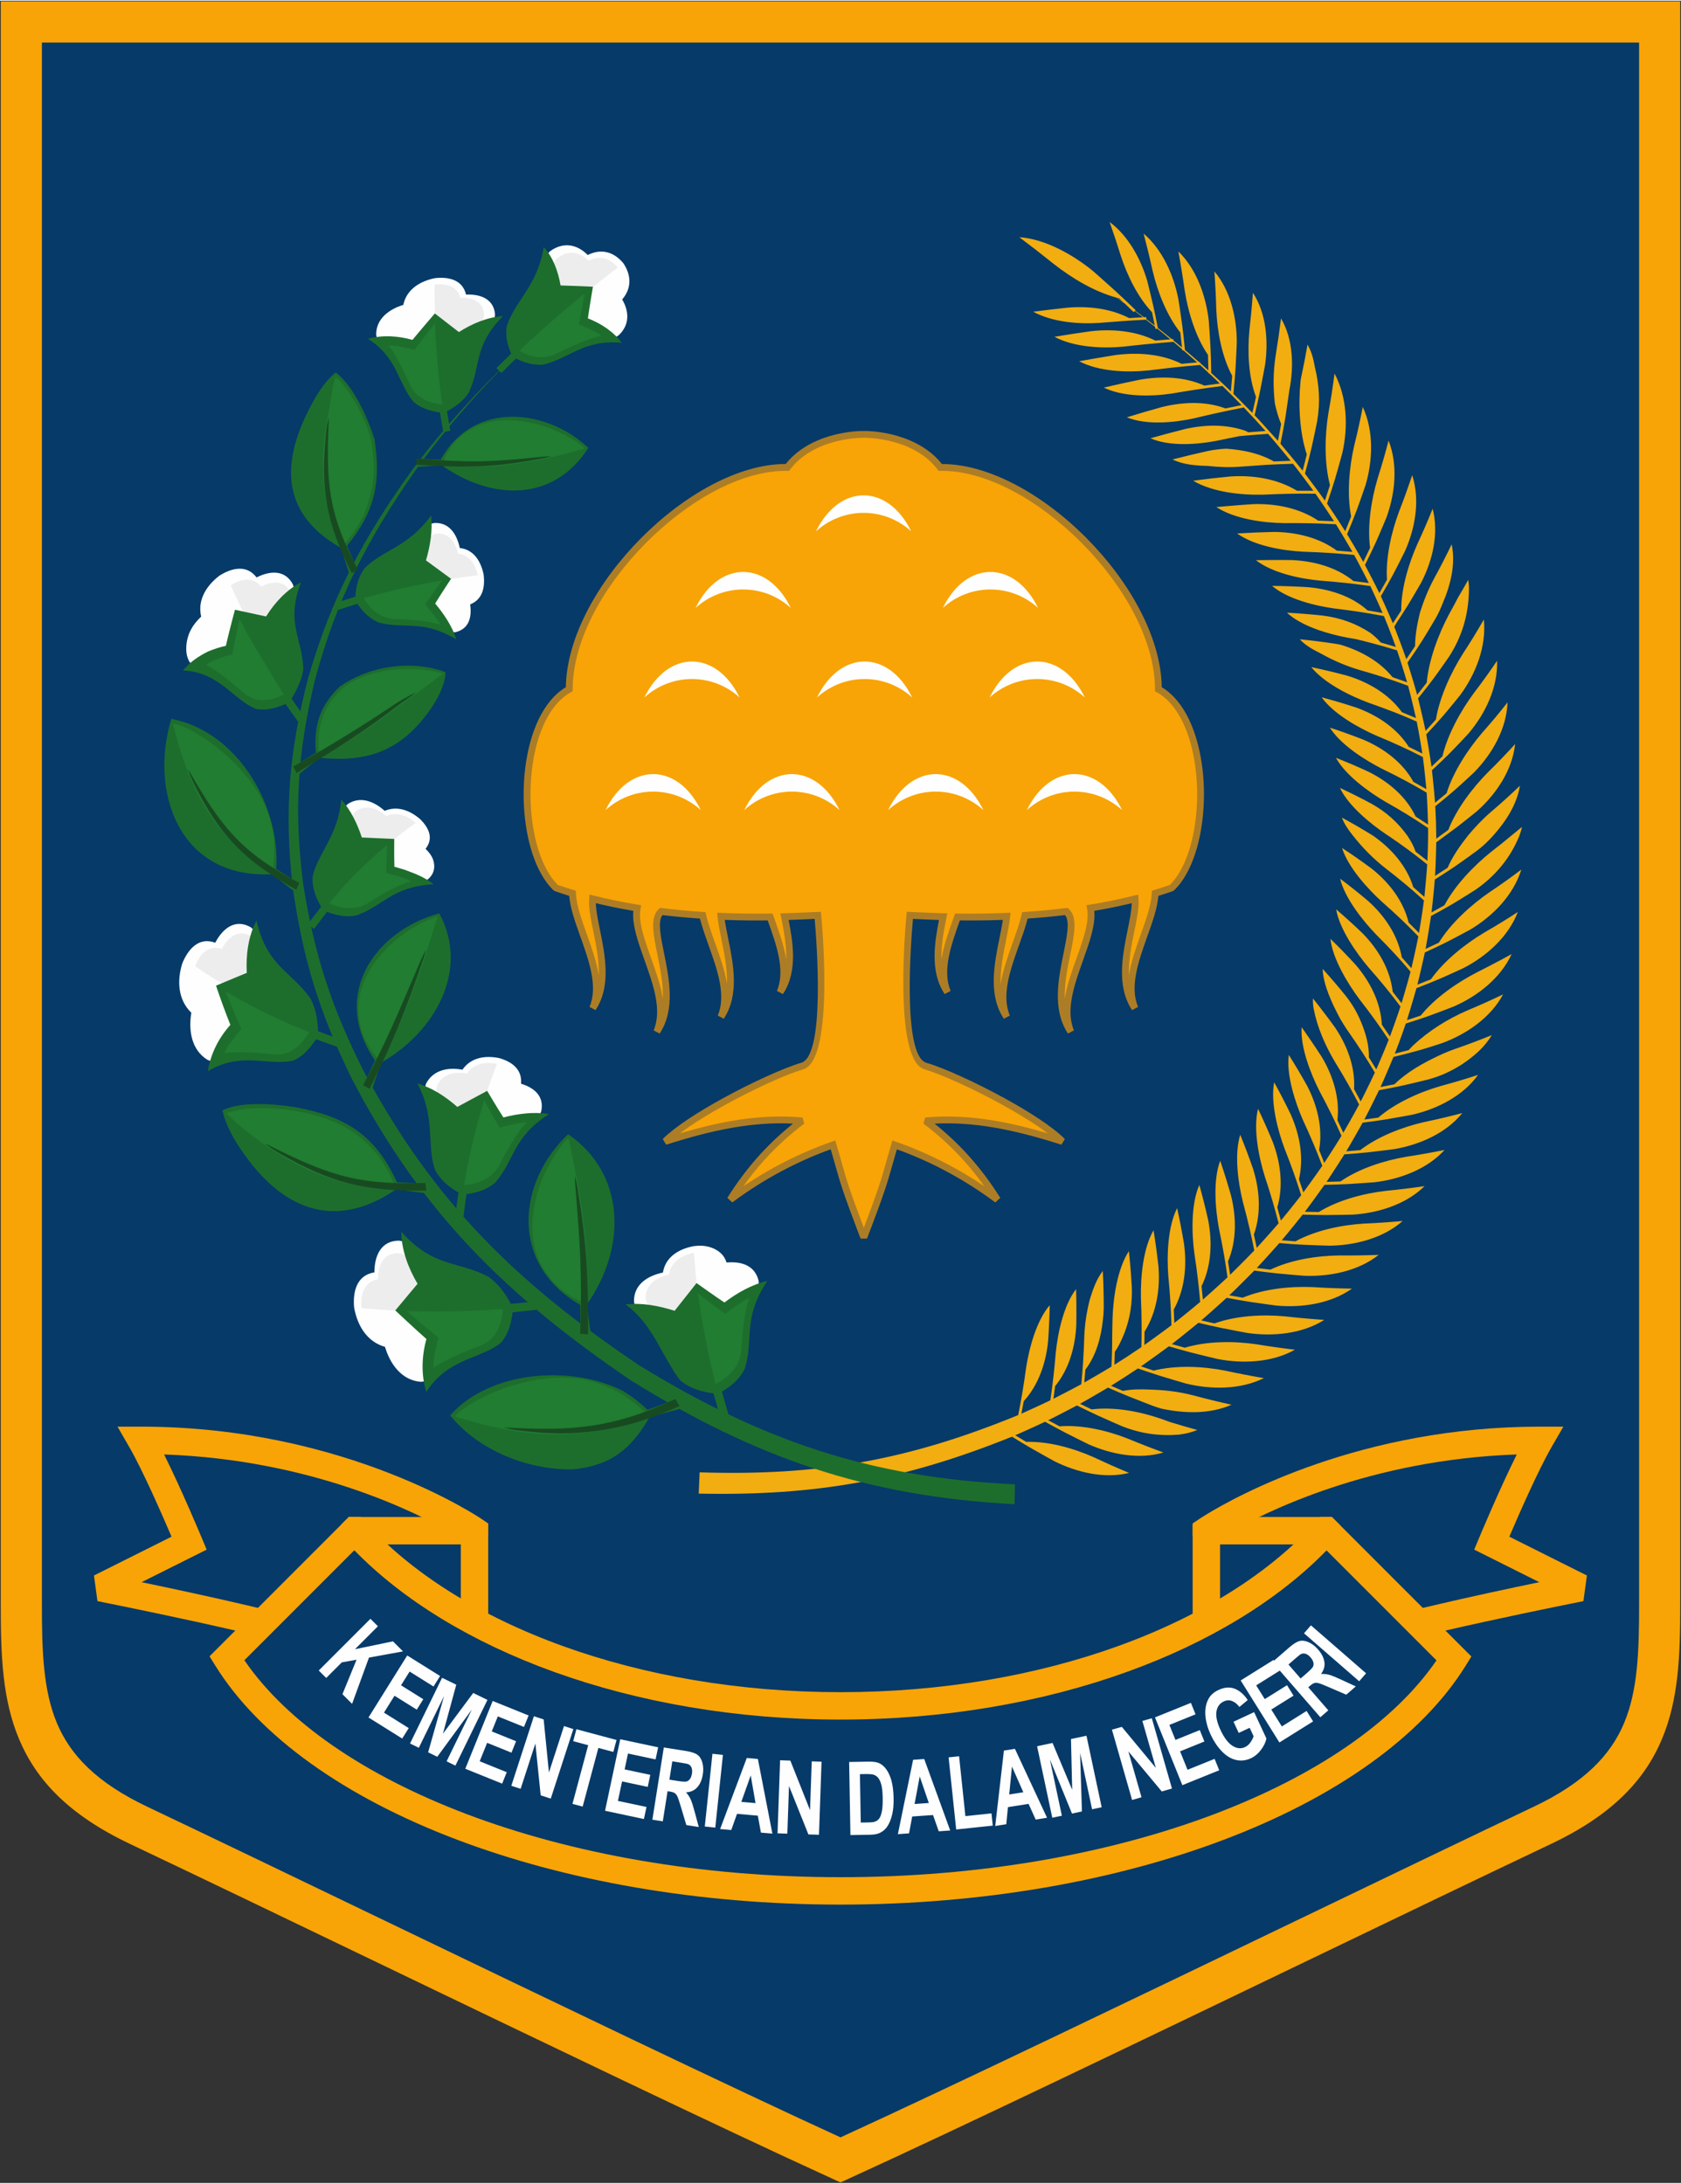 <?xml version="1.0" encoding="UTF-8"?>
<!DOCTYPE svg PUBLIC "-//W3C//DTD SVG 1.1//EN" "http://www.w3.org/Graphics/SVG/1.1/DTD/svg11.dtd">
<!-- Creator: CorelDRAW X5 -->
<svg xmlns="http://www.w3.org/2000/svg" xml:space="preserve" width="462px" height="600px" style="shape-rendering:geometricPrecision; text-rendering:geometricPrecision; image-rendering:optimizeQuality; fill-rule:evenodd; clip-rule:evenodd"
viewBox="0 0 462000 599583"
 xmlns:xlink="http://www.w3.org/1999/xlink">
 <rect x="0" y="0" width="462000" height="599583" fill="#333333" stroke="none"/>
 <defs>
  <style type="text/css">
   <![CDATA[
    .fil11 {fill:none}
    .fil6 {fill:#FEFEFE}
    .fil0 {fill:#063A69}
    .fil3 {fill:#F8A406}
    .fil5 {fill:#FEFEFE;fill-rule:nonzero}
    .fil9 {fill:#184A21;fill-rule:nonzero}
    .fil7 {fill:#1D6E2C;fill-rule:nonzero}
    .fil8 {fill:#207D31;fill-rule:nonzero}
    .fil4 {fill:#AD7D25;fill-rule:nonzero}
    .fil10 {fill:#EDEDED;fill-rule:nonzero}
    .fil2 {fill:#F2AD10;fill-rule:nonzero}
    .fil1 {fill:#F8A406;fill-rule:nonzero}
   ]]>
  </style>
 </defs>
 <g id="Kemendagri">
  <path class="fil0" d="M456134 5831c0,144963 0,289927 0,434890 0,26321 -1455,45970 -32231,60572 -50751,24079 -145418,70252 -192903,91922 -47485,-21671 -142152,-67843 -192903,-91922 -30775,-14602 -32231,-34251 -32231,-60572 0,-144963 0,-289927 0,-434890l450268 0z"/>
  <path class="fil1" d="M461782 5831l0 434890c0,13787 -399,25870 -5016,36865 -4732,11270 -13623,20816 -30458,28804 -19400,9205 -41606,19888 -65245,31260 -45853,22060 -96865,46601 -127725,60684l-2339 1067 -2339 -1067c-30860,-14084 -81871,-38625 -127725,-60684 -23639,-11372 -45845,-22055 -65245,-31260 -16835,-7988 -25725,-17533 -30458,-28804 -4617,-10995 -5016,-23077 -5016,-36865l0 -434890 0 -5648 5648 0 450268 0 5648 0 0 5648zm-11296 434890l0 -429242 -438972 0 0 429242c0,12533 329,23437 4133,32497 3689,8785 10914,16366 24854,22979 16002,7592 39885,19082 65289,31304 44580,21447 94048,45245 125209,59527 31162,-14281 80629,-38079 125209,-59527 25404,-12221 49287,-23712 65289,-31304 13940,-6614 21166,-14195 24854,-22979 3804,-9060 4133,-19963 4133,-32497z"/>
  <path id="Padi" class="fil2" d="M415461 261920c-3137,1776 -9569,5035 -9569,5035 -5522,2831 -11514,7017 -15437,11870 -1256,430 -3782,1247 -3782,1246 954,-2903 2622,-8784 2622,-8784 1101,-417 3289,-1285 3289,-1285 989,-398 2956,-1223 2956,-1223 2246,-955 6676,-3007 6676,-3007 6367,-3282 12341,-8613 14949,-15427 -3043,1993 -6074,3853 -9229,5663 -5325,3183 -11050,7750 -14664,12836 -1235,510 -3724,1487 -3724,1487 767,-2932 2055,-8854 2055,-8854 1081,-488 3229,-1500 3229,-1500 962,-460 2874,-1408 2874,-1408 2183,-1096 6475,-3431 6475,-3431 6166,-3703 11774,-9431 13933,-16430 -2911,2201 -5808,4261 -8845,6284 -5104,3531 -10535,8478 -13822,13783 -1210,592 -3650,1730 -3650,1730 588,-2999 1505,-9043 1505,-9043 1057,-562 3152,-1721 3151,-1721 931,-522 2778,-1595 2778,-1595 2108,-1239 6240,-3858 6240,-3858 5463,-3765 9599,-8684 12097,-14852 315,-827 554,-1586 727,-2455 -989,829 -1984,1648 -2991,2455 -1782,1488 -3578,2927 -5419,4342 -4857,3883 -9958,9203 -12896,14722 -1177,675 -3557,1980 -3557,1980 391,-3008 914,-9052 914,-9051 1027,-637 3058,-1945 3058,-1945 895,-584 2669,-1780 2669,-1780 2024,-1381 5976,-4280 5976,-4280 1623,-1242 2910,-2468 4277,-3984 3494,-3908 6545,-8510 7407,-13771 -2603,2497 -5213,4857 -7962,7192 -2392,2060 -4362,4162 -6381,6581 -2137,2743 -4143,5559 -5530,8764 -1139,759 -3446,2231 -3446,2231 199,-3070 324,-9222 324,-9222 216,-155 2411,-1770 2411,-1770 -8,-17 535,-386 535,-386 855,-620 2546,-1884 2546,-1884 1929,-1459 5686,-4506 5686,-4506 5310,-4700 9725,-11273 10499,-18459 -2429,2684 -4878,5229 -7468,7759 -4279,4329 -8687,10121 -10893,15831 -199,147 -2268,1645 -2268,1645 -346,259 -696,516 -1046,770 0,-67 -3,-769 -3,-769 -22,-2729 -112,-5414 -270,-8139 951,-756 2826,-2301 2826,-2301 813,-678 2418,-2059 2418,-2059 1830,-1592 5379,-4902 5379,-4902 5027,-5114 8958,-11983 9242,-19283 -2242,2863 -4513,5588 -6929,8306 -3986,4648 -7994,10769 -9822,16648 -1046,890 -3174,2628 -3174,2628 -199,-2985 -856,-8931 -856,-8931 906,-829 2689,-2520 2689,-2520 766,-736 2275,-2231 2275,-2231 1721,-1724 5039,-5289 5039,-5289 4695,-5507 8126,-12696 7905,-20060 -2041,3035 -4118,5929 -6344,8831 -3658,4947 -7250,11411 -8675,17430 -992,971 -3014,2873 -3014,2873 -393,-2973 -1438,-8879 -1438,-8879 856,-901 2534,-2736 2534,-2736 715,-792 2120,-2398 2120,-2398 1601,-1850 4670,-5662 4670,-5662 4331,-5889 7238,-13373 6505,-20773 -1826,3194 -3699,6251 -5721,9325 -3319,5244 -6452,12008 -7463,18164 -930,1051 -2833,3113 -2833,3113 -598,-3002 -2058,-8949 -2058,-8949 798,-973 2358,-2950 2358,-2950 659,-846 1950,-2559 1950,-2559 1470,-1973 4268,-6022 4268,-6022 3436,-5394 5162,-11048 5386,-17436 62,-1249 42,-2339 -180,-3573 -895,1604 -1809,3187 -2752,4763 -805,1551 -1630,3080 -2481,4606 -2954,5533 -5595,12578 -6173,18854 -861,1129 -2631,3352 -2631,3352 -798,-2973 -2653,-8843 -2653,-8843 735,-1043 2165,-3158 2165,-3158 599,-898 1768,-2712 1768,-2712 1330,-2090 3840,-6360 3840,-6360 748,-1327 1319,-2574 1870,-3993 2180,-5059 3644,-10788 2495,-16289 -1527,3195 -3109,6280 -4813,9384 -1671,3102 -2851,6085 -3917,9437 -723,3037 -1306,6015 -1322,9148 -786,1205 -2409,3581 -2409,3581 -1018,-2998 -3315,-8898 -3315,-8898 69,-114 755,-1276 755,-1276 426,-638 846,-1278 1265,-1921 565,-873 1671,-2634 1670,-2633 1256,-2023 3636,-6149 3636,-6149 3190,-6103 5006,-13632 3222,-20433 -1327,3310 -2712,6512 -4220,9743 -2411,5415 -4451,12253 -4423,18219 -748,1179 -2291,3507 -2291,3507 -1040,-2508 -3303,-7444 -3303,-7444 640,-1081 1883,-3265 1883,-3264 512,-912 1509,-2751 1509,-2750 1132,-2112 3261,-6406 3261,-6406 2834,-6374 4163,-14077 1964,-20843 -1126,3409 -2319,6717 -3631,10058 -2092,5625 -3698,12649 -3297,18676 -681,1239 -2090,3691 -2090,3691 -1256,-2614 -3965,-7744 -3965,-7744 576,-1137 1687,-3432 1687,-3432 454,-951 1334,-2864 1334,-2864 998,-2198 2852,-6656 2852,-6656 2445,-6644 3250,-14502 620,-21216 -912,3501 -1897,6911 -2997,10357 -1747,5840 -2880,13022 -2086,19104 -605,1299 -1866,3874 -1866,3874 -1422,-2578 -4456,-7624 -4456,-7624 506,-1188 1476,-3582 1476,-3582 393,-986 1152,-2970 1152,-2970 858,-2277 2431,-6883 2431,-6883 2040,-6897 2312,-14884 -745,-21530 -694,3583 -1467,7081 -2351,10622 -1388,6038 -2043,13362 -849,19478 -525,1353 -1627,4039 -1627,4039 -1607,-2568 -5006,-7582 -5006,-7582 438,-1254 1270,-3776 1270,-3776 330,-1019 961,-3066 961,-3066 712,-2350 1991,-7092 1991,-7092 1612,-7135 1336,-15230 -2148,-21793 -471,3656 -1025,7231 -1685,10858 -1014,6226 -1172,13669 431,19806 -446,1421 -1392,4247 -1391,4247 -1771,-2517 -5490,-7421 -5490,-7421 365,-1316 1049,-3961 1049,-3961 265,-1049 766,-3153 766,-3153 563,-2415 1544,-7277 1544,-7277 898,-5261 585,-9892 -669,-15063 -379,-2155 -876,-4090 -1977,-6000 -560,3216 -1175,6380 -1864,9571 -12,1 -65,554 -65,554 -629,6398 -287,13939 1726,20079 -361,1486 -1141,4444 -1141,4444 -1973,-2513 -6094,-7398 -6093,-7398 286,-1377 811,-4140 811,-4140 198,-1075 565,-3231 565,-3231 115,-693 1078,-7408 1078,-7408 0,0 7,-32 7,-31 1249,-6367 1065,-13909 -2313,-19631 -422,3438 -910,6822 -1476,10238 -684,4466 -718,8652 -213,13137 446,1971 935,3770 1721,5637 -271,1548 -871,4634 -871,4634 -467,-536 -5439,-6005 -5439,-6005 -331,-352 -664,-702 -997,-1051 7,1 20,4 20,4 318,-1306 915,-3927 915,-3927 223,-1003 648,-3015 648,-3015 477,-2301 1319,-6925 1319,-6925 936,-6523 337,-14121 -3345,-19767 -255,3480 -575,6914 -973,10380 -554,5807 -260,12726 1818,18228 -316,1470 -997,4400 -997,4400 -1710,-1777 -5213,-5246 -5213,-5246 132,-1299 357,-3900 357,-3900 84,-1032 228,-3100 228,-3099 156,-2368 343,-7112 343,-7112 9,-6724 -1701,-14278 -6147,-19506 277,3977 429,7269 518,10586 271,5926 1525,12833 4370,18094 -106,1422 -363,4264 -363,4264 -765,-739 -2309,-2202 -2309,-2202 -2,-18 -7,-55 -7,-55 -15,2 -46,6 -46,6 -1006,-946 -3042,-2812 -3042,-2812 -13,-1323 -81,-3970 -81,-3970 -32,-1046 -121,-3137 -121,-3137 -112,-2398 -463,-7187 -463,-7187 -760,-6808 -3352,-14245 -8369,-19099 656,3546 1229,7057 1727,10628 945,5967 2977,12791 6419,17813 53,1416 113,4250 113,4250 -757,-682 -2282,-2031 -2282,-2031 -8,-78 -25,-233 -25,-233 -73,6 -220,19 -220,19 -1294,-1135 -3917,-3365 -3917,-3365 -121,-1294 -402,-3879 -402,-3879 -116,-1015 -369,-3042 -369,-3042 -300,-2325 -1019,-6959 -1019,-6959 -1278,-6598 -4363,-13662 -9569,-18098 898,3407 1717,6789 2471,10232 1378,5785 3881,12279 7621,16959 164,1366 451,4104 451,4104 -777,-649 -2342,-1932 -2342,-1932 -15,-122 -46,-367 -46,-367 -123,9 -370,28 -370,28 -1283,-1042 -3877,-3090 -3877,-3090 -225,-1174 -706,-3517 -706,-3517 -197,-942 -613,-2823 -613,-2823 -485,-2157 -1553,-6447 -1553,-6447 -1746,-6068 -5225,-12516 -10386,-16332 1105,3132 2139,6249 3122,9421 1771,5372 4631,11243 8542,15386 263,1217 755,3658 755,3658 -762,-591 -2293,-1761 -2293,-1761 -24,-189 -72,-566 -72,-566 -211,11 -633,33 -633,33 -802,-605 -2417,-1804 -2417,-1804 49,-49 149,-146 149,-146 -1064,-1035 -3217,-3078 -3217,-3078 -832,-783 -2511,-2333 -2511,-2333 -1944,-1782 -5907,-5262 -5906,-5262 -5454,-4485 -13164,-8877 -20342,-9371 3189,2388 6310,4809 9412,7310 5082,3969 11109,7614 17370,9320 757,548 2262,1654 2262,1654 801,760 2388,2294 2388,2294 98,-96 295,-289 295,-289 752,569 2247,1718 2247,1718 -1257,67 -3770,221 -3770,221 -5127,-2660 -11231,-3336 -16926,-2869 -3156,340 -6297,712 -9445,1117 5107,2825 12286,3446 18021,3085 2162,-185 4320,-354 6485,-505 954,-66 2862,-187 2862,-187 1207,-74 3623,-204 3623,-204 833,648 2487,1959 2487,1959 38,194 113,582 113,582 177,-23 530,-68 530,-68 1202,965 3583,2925 3583,2925 -1383,108 -4147,350 -4147,350 -5428,-2714 -11872,-3245 -17831,-2562 -3312,467 -6607,972 -9907,1517 5383,2856 12964,3262 18929,2709 2278,-263 4555,-506 6838,-727 1008,-97 3023,-278 3023,-278 1306,-114 3921,-320 3921,-320 806,675 2405,2039 2405,2039 11,111 32,333 32,333 111,-6 332,-19 332,-19 1260,1086 3748,3294 3748,3294 -1421,123 -4260,398 -4260,397 -5510,-2751 -12066,-3204 -18096,-2425 -3364,522 -10069,1708 -10069,1708 5425,2867 13166,3146 19155,2518 2324,-298 6981,-820 6981,-820 1030,-110 3089,-314 3089,-314 1327,-128 3984,-359 3984,-359 780,705 2325,2130 2325,2130 1,62 2,187 2,187 66,0 198,-1 198,-1 985,917 2934,2775 2934,2775 -1422,184 -4261,581 -4261,581 -5499,-2499 -11954,-2642 -17821,-1604 -3290,672 -6554,1387 -9825,2149 5362,2599 13020,2488 18795,1623 2287,-394 4571,-765 6865,-1111 1014,-152 3043,-441 3043,-441 1301,-182 3905,-520 3905,-520 759,736 2262,2222 2261,2222 0,5 -1,15 -1,15 6,1 18,1 18,1 1005,1001 2987,3032 2987,3032 -1481,291 -4436,907 -4436,907 -5554,-2099 -11896,-1771 -17572,-353 -3197,890 -6364,1819 -9536,2797 5353,2181 12938,1490 18464,280 2239,-542 4476,-1058 6725,-1552 995,-218 2985,-637 2985,-637 1313,-273 3944,-792 3944,-792 -4,-21 -11,-64 -11,-63 301,314 3480,3708 3480,3708 854,929 1698,1864 2537,2808 -1573,106 -4717,358 -4717,358 -68,-37 -791,-404 -791,-404 -5326,-1864 -11150,-1724 -16600,-496 -3190,802 -6349,1647 -9514,2543 5167,2277 12713,1742 18136,704 2137,-457 4273,-889 6419,-1301 0,0 318,-29 318,-29 1075,-99 3226,-277 3226,-277 1408,-112 4227,-303 4227,-303 2125,2419 6207,7398 6207,7398 -1533,46 -4597,182 -4597,182 -4058,-2298 -8497,-3174 -13105,-3509 -1835,92 -3453,287 -5251,673 -3184,711 -6335,1468 -9496,2278 2880,1457 6484,1698 9660,1778 3068,340 5826,450 8909,217 0,0 7212,-510 7212,-510 1065,-60 3197,-159 3197,-159 1370,-59 4112,-143 4112,-143 1921,2428 5592,7414 5592,7414 -1493,-12 -4479,6 -4479,6 -5445,-3312 -12059,-4342 -18345,-3925 -3423,325 -6807,711 -10215,1164 5328,3164 13216,3997 19308,3837 2385,-115 4760,-196 7148,-243 1056,-20 3167,-38 3167,-38 1333,-7 3998,14 3998,14 1760,2482 5100,7568 5100,7568 -1452,-72 -4359,-172 -4359,-172 -5201,-3486 -11671,-4718 -17851,-4527 -3382,195 -10129,801 -10129,801 5056,3286 12837,4351 18762,4421 2365,-23 4716,-10 7081,38 1045,22 3136,89 3136,89 1295,46 3883,173 3883,173 1575,2497 4541,7602 4541,7602 -1429,-132 -4290,-352 -4290,-352 -4956,-3657 -11284,-5095 -17360,-5137 -3363,72 -6685,213 -10043,426 4789,3405 12465,4714 18228,5013 2343,72 4671,180 7010,326 1035,66 3102,220 3102,220 1274,100 3819,335 3819,335 1412,2537 4044,7713 4044,7713 -1401,-194 -4210,-537 -4210,-537 -4708,-3828 -10891,-5484 -16866,-5764 -3318,-68 -9954,32 -9954,32 4523,3522 12095,5096 17696,5624 2321,172 4619,380 6933,626 1023,110 3066,355 3066,355 1249,155 3744,499 3743,499 1184,2441 3373,7406 3373,7405 -1373,-253 -4128,-716 -4128,-716 -4468,-3991 -10510,-5860 -16387,-6377 -3300,-197 -6559,-315 -9865,-360 4250,3615 11764,5478 17189,6224 2295,270 4566,575 6851,922 1010,155 3027,488 3027,488 1224,208 3667,658 3667,658 97,232 1096,2681 1096,2681 765,1924 1490,3844 2186,5794 -1374,-417 -4138,-1201 -4138,-1201 -888,-1024 -1777,-1814 -2846,-2644 -4138,-2692 -8290,-4151 -13182,-4771 -3266,-341 -6486,-598 -9764,-783 3988,3727 11393,5889 16659,6864 720,118 1439,241 2158,367 1581,376 3150,771 4721,1188 1022,272 3058,844 3058,844 1227,351 3670,1091 3670,1091 1007,2897 2768,8772 2768,8772 -1331,-486 -4011,-1410 -4011,-1410 -3616,-4448 -8752,-7207 -14158,-8881 -560,-123 -1116,-228 -1683,-315 -3224,-488 -6409,-889 -9653,-1215 1548,1699 3617,2823 5650,3840 3526,1967 6919,3456 10797,4596 2284,645 4530,1327 6787,2060 998,326 2986,1006 2986,1006 1189,413 3553,1277 3553,1277 810,2934 2171,8868 2171,8868 -1285,-556 -3873,-1620 -3873,-1620 -3650,-5040 -9279,-8300 -15163,-10061 -3247,-866 -6450,-1629 -9740,-2312 3606,4453 10731,7948 16027,9889 2223,763 6618,2429 6618,2429 972,381 2906,1170 2906,1170 1147,475 3426,1462 3426,1461 601,2915 1549,8790 1549,8790 -1235,-623 -3728,-1824 -3728,-1824 -3308,-5202 -8703,-8734 -14422,-10801 -3174,-1041 -6307,-1971 -9535,-2827 3285,4576 10188,8434 15276,10638 2171,892 4300,1817 6434,2796 944,435 2819,1331 2819,1331 1104,535 3294,1641 3294,1641 408,2934 967,8834 967,8834 -1183,-689 -3574,-2023 -3574,-2022 -2959,-5355 -8108,-9161 -13651,-11536 -3094,-1217 -6147,-2318 -9307,-3352 2961,4695 9624,8927 14498,11392 2106,1016 4168,2063 6230,3163 913,489 2724,1493 2724,1493 1058,593 3153,1815 3153,1815 213,2920 386,8773 386,8773 -1128,-752 -3411,-2213 -3411,-2213 -2610,-5494 -7497,-9570 -12857,-12254 -3003,-1394 -5974,-2666 -9055,-3879 2638,4809 9038,9415 13699,12136 2035,1139 4022,2304 6009,3524 879,542 2621,1650 2621,1650 1009,649 3005,1981 3005,1981 2,189 3,2164 3,2164 -17,2294 -81,4560 -193,6852 -1067,-847 -3233,-2499 -3233,-2499 -568,-1622 -1288,-2920 -2231,-4350 -2745,-3778 -5735,-6471 -9797,-8779 -2905,-1569 -5783,-3012 -8777,-4404 2317,4921 8424,9892 12872,12867 43,28 494,318 494,318 1788,1209 3531,2436 5272,3713 841,619 2505,1882 2505,1882 956,733 2842,2232 2842,2232 -172,2986 -777,8937 -777,8936 -1003,-904 -3043,-2674 -3043,-2674 -1818,-5855 -6025,-10608 -10973,-14086 0,0 -164,-105 -164,-105 -2797,-1738 -5578,-3351 -8475,-4916 667,1868 1862,3487 3089,5023 2672,3374 5524,6258 8913,8916 1869,1432 3682,2885 5489,4394 799,670 2377,2034 2377,2034 899,785 2670,2384 2670,2384 -368,2987 -1363,8925 -1363,8925 -936,-958 -2844,-2840 -2844,-2839 -1454,-6009 -5404,-11063 -10185,-14848 -2673,-1986 -5333,-3840 -8123,-5656 1641,5273 7020,11205 11050,14862 1771,1548 3488,3113 5193,4733 754,719 2241,2179 2241,2179 840,833 2492,2526 2492,2526 -555,2929 -1910,8735 -1910,8735 -868,-1007 -2641,-2990 -2641,-2990 -1072,-6082 -4690,-11372 -9217,-15450 -2537,-2150 -5073,-4171 -7738,-6160 1295,5360 6285,11623 10068,15522 1669,1656 3283,3327 4882,5051 707,765 2099,2315 2099,2315 779,877 2310,2655 2310,2655 -743,2910 -2470,8664 -2470,8664 -798,-1052 -2432,-3126 -2432,-3126 -689,-6135 -3963,-11648 -8219,-16006 -2392,-2308 -4795,-4489 -7324,-6646 946,5439 5522,12006 9053,16141 1560,1759 3067,3529 4554,5350 658,808 1950,2443 1950,2443 717,916 2123,2771 2123,2771 -892,2768 -2894,8229 -2894,8229 -730,-1091 -2227,-3247 -2227,-3247 -320,-6171 -3251,-11877 -7233,-16494 -2246,-2453 -4509,-4781 -6900,-7092 606,5497 4768,12340 8045,16692 1451,1852 2849,3712 4224,5621 608,847 1801,2557 1801,2557 112,163 1163,1707 1163,1707 0,0 793,1164 784,1150 -1067,2745 -3414,8146 -3414,8146 -666,-1109 -2035,-3305 -2035,-3305 62,-2971 -601,-5572 -1605,-8347 -1204,-3213 -2549,-5732 -4662,-8442 -2088,-2592 -4201,-5062 -6441,-7524 156,4444 2688,9721 4765,13585 -40,45 2191,3601 2243,3565 1346,1911 2640,3830 3910,5792 561,870 1661,2627 1661,2626 599,968 1770,2920 1770,2920 -1226,2680 -3880,7943 -3880,7942 -596,-1139 -1826,-3397 -1826,-3397 360,-6102 -1921,-12057 -5311,-17043 -997,-1381 -2008,-2738 -3046,-4089 -963,-1275 -1940,-2530 -2940,-3777 -60,948 23,1798 166,2734 983,5126 3195,10212 5861,14678 1230,1992 2409,3986 3563,6022 510,903 1505,2723 1504,2723 537,994 1584,2997 1584,2997 -1384,2620 -4346,7753 -4346,7753 -526,-1164 -1616,-3476 -1616,-3476 714,-6085 -1209,-12178 -4301,-17371 -1760,-2780 -5528,-8176 -5528,-8176 -388,5527 2510,12900 5001,17747 1112,2064 2173,4127 3207,6230 457,933 1345,2810 1345,2810 475,1016 1397,3061 1397,3061 -1519,2523 -4739,7455 -4739,7455 -457,-1185 -1408,-3541 -1407,-3541 1060,-6050 -506,-12260 -3294,-17641 -1614,-2901 -3269,-5696 -5041,-8504 -719,5519 1741,13066 3957,18072 992,2127 1936,4252 2848,6414 403,959 1184,2887 1184,2887 414,1034 1213,3113 1213,3113 -1678,2472 -5213,7290 -5213,7290 -387,-1203 -1198,-3596 -1198,-3596 1403,-5996 201,-12305 -2275,-17856 -1441,-2994 -2935,-5892 -4539,-8802 -1045,5501 963,13182 2898,18338 870,2185 1690,4363 2480,6578 348,982 1020,2954 1020,2954 352,1049 1029,3158 1029,3158 -1803,2369 -5577,6974 -5577,6974 -318,-1215 -990,-3635 -990,-3635 1738,-5924 897,-12314 -1262,-18012 -1270,-3078 -2595,-6062 -4030,-9067 -1367,5459 195,13258 1844,18542 746,2233 1445,4460 2110,6718 293,1001 854,3011 854,3011 291,1060 846,3188 846,3188 -1951,2297 -6013,6750 -6013,6750 -249,-1223 -782,-3660 -782,-3660 2068,-5839 1594,-12280 -244,-18112 -1093,-3149 -2249,-6215 -3509,-9301 -1683,5406 -574,13285 782,18686 620,2275 1195,4543 1733,6838 237,1018 687,3059 687,3059 230,1066 662,3204 662,3204 -2160,2286 -6646,6697 -6646,6697 -177,-1228 -568,-3679 -568,-3678 2404,-5732 2306,-12205 808,-18157 -910,-3215 -1885,-6348 -2963,-9510 -1997,5307 -1358,13290 -314,18771 489,2312 932,4611 1340,6939 179,1032 511,3099 511,3099 168,1070 475,3215 475,3215 -2208,2096 -6769,6129 -6769,6129 -110,-1228 -364,-3683 -364,-3682 2720,-5609 2988,-12098 1820,-18142 -732,-3268 -1530,-6454 -2429,-9680 -2308,5234 -2116,13215 -1370,18792 361,2339 678,4664 957,7015 122,1042 341,3128 340,3128 108,1071 296,3214 296,3214 -2321,1983 -7100,5784 -7100,5784 -42,-1226 -161,-3676 -161,-3676 3029,-5471 3661,-11952 2826,-18072 -550,-3308 -1173,-6542 -1892,-9818 -2605,5128 -2859,13112 -2420,18753 233,2360 421,4703 572,7069 65,1049 169,3148 169,3148 49,1067 119,3204 119,3203 -2438,1873 -7444,5444 -7444,5444 25,-1219 40,-3656 40,-3656 3331,-5316 4327,-11769 3828,-17947 -366,-3339 -812,-6610 -1349,-9926 -2892,4998 -3595,12975 -3465,18655 103,2373 163,4728 183,7103 7,1053 -3,3158 -3,3158 -10,1060 -55,3181 -55,3181 -367,253 -3920,2629 -3920,2629 -1159,756 -2324,1499 -3498,2232 46,-1182 107,-3546 107,-3546 468,-653 836,-1276 1205,-1988 2591,-4998 3649,-10080 3480,-15696 -186,-3361 -451,-6655 -807,-10002 -3171,4856 -4314,12797 -4495,18500 -14,1438 -47,2871 -91,4308 0,915 -6,1829 -17,2745 -13,1030 -64,3089 -64,3089 -30,1028 -112,3082 -112,3082 -2461,1516 -7480,4388 -7479,4388 106,-1170 287,-3513 287,-3513 2989,-3970 4286,-8781 4828,-13655 145,-1173 223,-2265 231,-3448 -1,-3371 -84,-6683 -256,-10049 -1788,2309 -2780,5229 -3616,7995 -841,3397 -1340,6527 -1479,10029 -69,2327 -177,4638 -324,6961 -66,1029 -223,3087 -223,3087 -82,1017 -268,3048 -268,3048 -2525,1391 -7664,4008 -7664,4008 164,-1156 463,-3472 463,-3472 3854,-4682 5538,-10823 5820,-16796 61,-3303 45,-6558 -53,-9860 -3428,4386 -5042,12074 -5594,17513 -188,2325 -414,4630 -680,6947 -119,1026 -381,3077 -381,3077 -133,1004 -421,3008 -421,3008 -2625,1284 -7957,3677 -7957,3677 223,-1139 639,-3424 639,-3424 4101,-4492 6114,-10552 6703,-16522 232,-3301 382,-6556 453,-9864 -3658,4222 -5676,11830 -6512,17253 -309,2316 -655,4610 -1041,6914 -173,1021 -542,3058 -542,3058 -183,989 -572,2962 -572,2962 -30249,12423 -54861,16772 -87558,15737 -84,1948 -251,5845 -251,5845 32113,676 56312,-3643 86092,-15644 857,532 2582,1578 2582,1577 906,545 2731,1615 2731,1615 2087,1214 6320,3539 6320,3539 6115,3062 13778,4917 20549,3223 -3273,-1370 -6477,-2789 -9688,-4297 -5611,-2503 -12414,-4408 -18599,-4230 -1004,-595 -2998,-1808 -2998,-1808 2759,-1178 8195,-3716 8195,-3716 887,494 2670,1465 2670,1465 929,501 2797,1484 2797,1484 2137,1113 6463,3235 6463,3235 6225,2764 13941,4266 20599,2259 -3326,-1214 -6585,-2481 -9856,-3836 -5697,-2232 -12562,-3820 -18706,-3352 -1036,-550 -3095,-1676 -3095,-1676 2659,-1295 7890,-4056 7889,-4056 915,457 2754,1350 2754,1350 949,457 2857,1351 2857,1351 2181,1012 6592,2928 6592,2928 5197,2076 10204,2817 15781,2392 1828,-247 3400,-573 5110,-1283 -2476,-678 -4925,-1388 -7378,-2144 -972,-338 -1939,-683 -2906,-1033 -5772,-1961 -12682,-3233 -18776,-2482 -1067,-505 -3187,-1541 -3187,-1541 2598,-1425 7696,-4445 7696,-4445 942,417 2835,1231 2835,1231 967,412 2911,1215 2911,1215 2221,908 6707,2615 6707,2615 753,277 1490,511 2262,726 6260,1336 13262,1550 19227,-1080 -3542,-783 -7017,-1633 -10520,-2575 -4112,-1058 -7946,-1488 -12182,-1596 -2451,-109 -4728,-98 -7147,366 -1096,-458 -3276,-1401 -3276,-1401 2313,-1424 4575,-2878 6833,-4387 0,-1 568,-382 562,-378 1005,352 3021,1032 3021,1032 1021,340 3071,998 3071,998 2344,741 7069,2104 7069,2104 6898,1700 14982,1739 21461,-1476 -3570,-606 -7076,-1281 -10614,-2048 -6228,-1223 -13478,-1548 -19677,-16 -1165,-379 -3486,-1168 -3486,-1167 2599,-1775 7671,-5506 7671,-5506 1028,304 3091,888 3091,888 1035,288 3111,842 3110,842 2373,623 7150,1746 7150,1746 6951,1351 15006,991 21292,-2542 -3590,-424 -7117,-923 -10684,-1510 -6260,-908 -13496,-875 -19589,961 -1190,-323 -3561,-1000 -3561,-1000 2484,-1894 7317,-5854 7317,-5854 1049,254 3153,739 3153,739 1046,236 3142,685 3142,685 2397,503 7215,1385 7215,1385 6989,999 14995,242 21073,-3600 -3601,-242 -7143,-560 -10729,-967 -6274,-589 -13485,-201 -19455,1933 -1211,-265 -3627,-826 -3627,-826 2374,-2014 6978,-6207 6978,-6207 1068,203 3208,584 3208,584 1054,183 3167,526 3167,526 2415,382 7262,1020 7262,1020 7009,645 14952,-511 20805,-4656 -3603,-55 -7151,-193 -10748,-416 -6275,-269 -13440,476 -19276,2902 -1230,-205 -3684,-648 -3684,-648 2339,-2206 6854,-6786 6854,-6786 1084,149 3255,420 3255,420 1060,128 3184,360 3184,360 2427,255 7292,637 7292,637 7017,274 14867,-1294 20473,-5743 -3598,138 -7139,191 -10739,160 -6257,64 -13362,1180 -19041,3901 -1246,-142 -3734,-458 -3734,-458 2122,-2232 6206,-6842 6206,-6842 1099,94 3298,256 3298,256 1064,74 3193,197 3193,197 2433,130 7304,263 7304,263 7006,-86 14753,-2056 20100,-6790 -3580,330 -7112,569 -10704,725 -6226,390 -13251,1864 -18765,4865 -1260,-78 -3777,-271 -3777,-271 1976,-2311 5761,-7071 5761,-7071 1110,39 3330,89 3330,89 1065,20 3194,34 3194,34 2433,6 7297,-114 7297,-114 6981,-448 14599,-2817 19674,-7827 -3554,521 -7064,948 -10639,1293 -6164,714 -13120,2554 -18443,5819 -1270,-14 -3808,-78 -3808,-78 1856,-2421 5391,-7393 5391,-7393 1117,-19 3351,-85 3351,-85 1063,-36 3186,-133 3186,-133 2426,-122 7271,-498 7271,-498 6939,-817 14405,-3589 19189,-8868 -3518,716 -6995,1334 -10544,1873 -6096,1043 -12942,3247 -18067,6778 -1275,53 -3827,121 -3827,121 1697,-2480 4909,-7561 4909,-7561 1123,-77 3365,-262 3365,-262 1058,-92 3170,-301 3170,-300 2414,-250 7226,-884 7225,-884 6904,-1192 14158,-4339 18650,-9897 -3471,912 -6905,1723 -10418,2455 -6015,1374 -12725,3937 -17643,7727 -1278,120 -3838,323 -3838,323 1568,-2584 4511,-7865 4511,-7865 1125,-138 3370,-446 3370,-446 1050,-149 3146,-472 3146,-472 2394,-381 7159,-1278 7158,-1278 6824,-1572 13884,-5123 18043,-10931 -3413,1113 -6790,2118 -10257,3050 -5912,1708 -12470,4639 -17160,8682 -1278,191 -3839,534 -3839,534 1414,-2651 4038,-8057 4038,-8057 1124,-201 3365,-635 3365,-635 1039,-206 3112,-646 3112,-645 2367,-513 7070,-1677 7070,-1677 3499,-956 6233,-2251 9298,-4175 3217,-2180 6144,-4620 8143,-8004 -3356,1368 -6680,2620 -10105,3803 -1528,533 -2939,1125 -4405,1808 -4355,2046 -8779,4505 -12239,7894 -1273,263 -3827,750 -3827,749 1259,-2723 3566,-8263 3566,-8263 1120,-266 3351,-831 3351,-831 1025,-265 3067,-821 3067,-821 132,-37 1539,-434 1539,-434 1827,-548 3635,-1120 5445,-1721 6691,-2467 13283,-6985 16722,-13385 -3266,1579 -6505,3034 -9854,4427 -5418,2356 -10656,5619 -14958,9685 -24,-23 -1149,1207 -1149,1207 -1265,338 -3806,972 -3805,972 131,-332 1348,-3534 1348,-3534 577,-1572 1131,-3142 1666,-4730 1115,-346 3335,-1073 3335,-1073 1012,-337 3026,-1038 3026,-1038 2301,-814 6850,-2583 6850,-2583 6545,-2866 12847,-7786 15888,-14398m-106820 -179198c-511,-366 -1535,-1093 -1535,-1093 160,37 480,103 480,103 353,329 1055,990 1055,990z"/>
  <path class="fil3" d="M237410 119131c-5527,22 -15580,1850 -21010,9091 -25416,-471 -59943,33624 -59943,60922 -14590,8001 -14948,43772 -3652,54597 1502,524 3017,1014 4541,1474 338,8885 9637,22064 5550,31590 6201,-9355 -633,-23274 -34,-30064 4089,1032 8204,1860 12268,2523 -1694,8760 9860,23556 5388,33979 7354,-11094 -3624,-28605 1202,-33036l39 5 1 2c-91,191 -147,204 -321,335 192,-89 372,-193 538,-311 3830,469 7571,802 11154,1035 1999,8582 8561,19622 5008,27903 5533,-8347 688,-20327 5,-27635 4993,210 9573,236 13524,182 2491,7001 5351,14585 2738,20676 4019,-6064 2562,-14044 1202,-20759 4228,-120 7411,-304 9152,-370 0,0 3845,39067 -4293,41418 -8138,2351 -30358,13414 -37653,20709 12551,-4001 24867,-6824 37653,-5648 -8001,6040 -14355,13022 -19768,21650 8943,-6668 18591,-11688 28240,-15061 2824,9413 2066,8682 8472,25416 6406,-16734 5648,-16002 8472,-25416 9649,3373 19297,8393 28240,15061 -5412,-8629 -11767,-15610 -19768,-21650 12786,-1176 25102,1647 37653,5648 -7295,-7295 -29515,-18358 -37653,-20709 -8138,-2351 -4293,-41418 -4293,-41418 1742,66 4924,251 9152,370 -1360,6714 -2817,14695 1202,20759 -2613,-6091 247,-13675 2738,-20676 3950,54 8531,28 13524,-182 -683,7308 -5528,19288 5,27635 -3553,-8281 3009,-19321 5008,-27903 3582,-233 7323,-566 11154,-1035 167,118 346,222 538,311 -173,-130 -230,-144 -321,-335l1 -2 39 -5c4826,4431 -6152,21941 1202,33036 -4472,-10423 7082,-25219 5388,-33979 4064,-663 8179,-1491 12268,-2523 599,6790 -6235,20708 -34,30064 -4087,-9526 5212,-22705 5550,-31590 1524,-460 3039,-950 4541,-1474 11296,-10825 10938,-46595 -3652,-54597 0,-27298 -34528,-61393 -59943,-60922 -5430,-7240 -15484,-9069 -21010,-9091z"/>
  <path class="fil4" d="M237410 120068c-3112,13 -7700,615 -12031,2489 -3098,1340 -6059,3332 -8229,6227l-288 384 -477 -9 -508 -1c-12331,0 -26814,8213 -38295,19754 -11490,11550 -19937,26394 -20182,39641 -1,67 -2,265 -2,591l0 556 -489 268c-1229,674 -2353,1561 -3372,2624 -4640,4842 -7135,13296 -7638,22087 -506,8832 1003,17957 4367,24091 889,1622 1906,3027 3044,4152 678,235 1360,464 2043,685 707,229 1463,465 2260,706l643 195 26 673c123,3232 1529,7175 2999,11299 1315,3689 2679,7517 3279,11228 125,-4064 -741,-8327 -1513,-12128 -703,-3458 -1332,-6552 -1123,-8919l97 -1101 1068 269c2059,519 4096,982 6103,1393 2023,414 4057,784 6088,1116l955 156 -183 947c-687,3552 1033,8376 2851,13478 1315,3689 2679,7517 3278,11228 125,-4064 -741,-8328 -1513,-12129 -1131,-5566 -2076,-10215 414,-12502l321 -295 433 56 39 5 202 26 13 -3c1976,241 3855,442 5641,606 1809,166 3634,307 5458,425l699 46 158 679c564,2421 1507,5067 2478,7791 1315,3689 2679,7517 3278,11227 125,-4062 -741,-8324 -1513,-12124 -468,-2304 -904,-4445 -1080,-6328l-100 -1067 1071 45c2504,105 4886,164 7123,190 2256,26 4383,19 6352,-8l671 -9 226 634 237 664c1319,3698 2687,7537 3284,11256 11,-352 15,-706 12,-1060 -31,-3508 -727,-7133 -1398,-10447l-221 -1090 1115 -32c2875,-81 5305,-196 7106,-280 791,-37 1460,-68 2039,-90l883 -33 84 883c11,114 3930,39838 -4965,42407 -4429,1279 -13129,5198 -21271,9676 -4710,2590 -9217,5360 -12575,7900 4849,-1432 9675,-2640 14516,-3461 6315,-1071 12669,-1486 19154,-890l482 1684c-3954,2985 -7501,6202 -10726,9737 -2132,2337 -4125,4813 -6002,7453 3123,-2105 6321,-4023 9564,-5753 4859,-2592 9811,-4753 14760,-6483l927 -324 283 942c685,2284 1167,4000 1592,5510 1202,4280 1934,6884 5979,17535 4045,-10651 4777,-13255 5979,-17535 424,-1510 907,-3226 1592,-5510l282 -942 928 324c4949,1730 9901,3891 14760,6483 3244,1730 6441,3648 9564,5753 -1877,-2639 -3870,-5116 -6002,-7453 -3225,-3535 -6771,-6752 -10726,-9737l482 -1684c6485,-596 12838,-181 19154,890 4841,821 9666,2029 14516,3461 -3358,-2540 -7865,-5310 -12575,-7900 -8142,-4478 -16842,-8397 -21271,-9676 -8895,-2570 -4976,-42293 -4965,-42407l84 -883 883 33c579,22 1248,53 2039,90 1801,84 4231,199 7106,280l1114 32 -221 1090c-671,3314 -1367,6939 -1398,10447 -3,354 1,707 12,1059 597,-3719 1965,-7557 3284,-11254l237 -664 226 -634 671 9c1970,27 4097,34 6352,8 2237,-26 4619,-85 7123,-190l1070 -45 -100 1067c-176,1883 -612,4024 -1080,6328 -772,3800 -1638,8062 -1513,12124 600,-3710 1964,-7538 3278,-11227 971,-2724 1915,-5370 2478,-7791l158 -679 699 -46c1824,-118 3650,-259 5458,-425 1785,-164 3665,-364 5641,-606l13 3 202 -26 39 -5 432 -56 322 295c2491,2287 1546,6936 414,12502 -773,3801 -1639,8065 -1513,12129 599,-3711 1963,-7539 3278,-11228 1819,-5103 3538,-9926 2851,-13478l-183 -947 956 -156c2031,-331 4064,-702 6088,-1116 2007,-410 4044,-873 6103,-1393l1068 -269 97 1101c209,2367 -420,5461 -1123,8919 -772,3801 -1639,8065 -1513,12128 600,-3711 1964,-7539 3279,-11228 1470,-4124 2876,-8067 2999,-11299l26 -673 644 -194c798,-241 1553,-477 2260,-706 684,-222 1365,-451 2043,-685 1139,-1125 2155,-2531 3044,-4152 3364,-6134 4873,-15259 4367,-24091 -504,-8791 -2998,-17245 -7638,-22087 -1019,-1063 -2143,-1951 -3372,-2624l-489 -268 0 -556c0,-326 -1,-524 -2,-591 -245,-13247 -8692,-28091 -20182,-39641 -11484,-11543 -25967,-19758 -38295,-19758l0 4 -508 1 -477 9 -288 -384c-2170,-2894 -5131,-4887 -8229,-6227 -4331,-1874 -8919,-2476 -12031,-2489zm-12774 768c4601,-1991 9471,-2630 12770,-2643l7 0c3300,13 8169,653 12770,2643 3231,1398 6335,3462 8691,6440l67 -1 0 4c12846,0 27822,8443 39626,20309 11798,11859 20472,27176 20727,40936l1 73c1210,726 2323,1634 3339,2694 4970,5186 7633,14087 8160,23286 524,9157 -1063,18660 -4595,25099 -1015,1851 -2194,3458 -3535,4742l-342 209c-758,265 -1520,521 -2284,769 -577,187 -1133,363 -1669,528 -277,3372 -1640,7195 -3061,11182 -2370,6647 -4908,13770 -2522,19332l-1647 886c-4363,-6582 -2633,-15096 -1207,-22111 562,-2764 1074,-5284 1118,-7278 -1663,404 -3349,779 -5050,1126 -1764,361 -3517,687 -5253,980 370,3879 -1301,8567 -3061,13504 -2369,6647 -4908,13769 -2522,19331l-1647 886c-4363,-6583 -2633,-15096 -1207,-22111 935,-4602 1729,-8507 514,-10326 -65,-33 -130,-69 -193,-105l-10 -6c-1749,210 -3544,398 -5366,566 -1665,153 -3271,281 -4818,387 -592,2319 -1471,4782 -2372,7311 -2369,6648 -4908,13770 -2522,19332l-1647 886c-4364,-6584 -2633,-15099 -1206,-22116 370,-1819 719,-3534 926,-5057 -2100,78 -4136,124 -6087,147 -2016,23 -3928,20 -5718,0l-11 31c-2370,6647 -4909,13769 -2523,19331l-1647 886c-2127,-3210 -2806,-6899 -2773,-10661 29,-3288 603,-6614 1216,-9712 -2447,-78 -4472,-173 -6024,-246l-1139 -53c-509,5740 -3022,37600 3701,39543 4552,1315 13411,5297 21653,9831 6724,3698 13069,7779 16404,11114l-949 1559c-6231,-1986 -12404,-3681 -18610,-4733 -5383,-912 -10783,-1339 -16254,-1050 3278,2626 6275,5429 9043,8463 3300,3617 6275,7564 9012,11928l-1357 1254c-4366,-3255 -8891,-6110 -13490,-8563 -4465,-2381 -9013,-4394 -13568,-6037 -547,1848 -945,3265 -1302,4534 -1303,4640 -2061,7337 -6910,20001l-1758 0c-4848,-12664 -5606,-15361 -6910,-20001 -356,-1269 -755,-2686 -1302,-4534 -4555,1643 -9103,3655 -13568,6037 -4600,2453 -9124,5308 -13490,8563l-1357 -1254c2737,-4364 5713,-8311 9012,-11928 2768,-3034 5765,-5837 9043,-8463 -5470,-289 -10870,138 -16254,1050 -6205,1052 -12379,2746 -18610,4733l-949 -1559c3335,-3335 9680,-7416 16404,-11114 8242,-4533 17101,-8516 21653,-9831 6723,-1942 4210,-33803 3701,-39543l-1139 53c-1552,73 -3577,168 -6024,246 614,3098 1187,6423 1216,9712 33,3762 -645,7452 -2773,10661l-1647 -886c2386,-5562 -153,-12684 -2523,-19331l-11 -31c-1790,20 -3702,23 -5718,0 -1951,-22 -3987,-69 -6087,-147 208,1523 557,3238 926,5057 1426,7017 3158,15532 -1206,22116l-1647 -886c2386,-5562 -153,-12685 -2522,-19332 -901,-2529 -1780,-4992 -2372,-7311 -1547,-106 -3153,-234 -4818,-387 -1822,-167 -3617,-355 -5366,-566l-10 6c-64,37 -128,72 -193,105 -1214,1820 -421,5724 514,10326 1426,7015 3157,15529 -1207,22111l-1647 -886c2386,-5562 -152,-12685 -2522,-19331 -1760,-4937 -3430,-9625 -3061,-13504 -1737,-294 -3489,-619 -5253,-980 -1700,-348 -3386,-723 -5050,-1126 44,1993 556,4514 1118,7278 1426,7015 3157,15529 -1207,22111l-1647 -886c2386,-5562 -152,-12685 -2522,-19332 -1421,-3986 -2784,-7809 -3061,-11182 -535,-165 -1091,-341 -1669,-528 -763,-248 -1526,-504 -2284,-769l-342 -209c-1340,-1285 -2520,-2891 -3535,-4742 -3531,-6439 -5119,-15942 -4595,-25099 527,-9198 3190,-18099 8160,-23286 1017,-1061 2130,-1969 3339,-2694l1 -73c255,-13759 8929,-29077 20727,-40936 11807,-11868 26783,-20313 39626,-20313l67 1c2356,-2978 5460,-5042 8691,-6440z"/>
  <path class="fil0" d="M130413 420349c0,0 -36252,-24824 -91614,-24824 5093,8821 13179,28240 13179,28240l-24474 12237c0,0 52412,10415 61186,14534 8774,4119 41724,-30187 41724,-30187z"/>
  <path class="fil0" d="M331551 420349c0,0 36252,-24824 91614,-24824 -5093,8821 -13179,28240 -13179,28240l24474 12237c0,0 -52412,10415 -61186,14534 -8774,4119 -41724,-30187 -41724,-30187z"/>
  <path class="fil1" d="M329448 417231c15,-10 700,-479 2015,-1285 8440,-5171 42799,-24186 91703,-24186l6503 0 -3252 5633c-3690,6391 -9096,18749 -11596,24596l21318 10659 -956 7045c-149,30 -51993,10332 -60318,14240 -11230,5271 -45919,-30878 -46019,-30981l-1059 -1098 0 -3503 1662 -1120zm87418 -17828c-40437,1397 -69303,15874 -79332,21676 8157,8183 29089,28436 34152,26059 6597,-3097 35432,-9336 51369,-12647l-14746 -7373 -3145 -1572 1350 -3223c19,-46 5487,-13179 10351,-22920z"/>
  <path class="fil1" d="M124430 421079c-10029,-5802 -38895,-20279 -79332,-21676 4864,9741 10331,22874 10351,22920l1350 3223 -3145 1572 -14746 7373c15937,3312 44772,9550 51369,12647 5063,2377 25995,-17876 34152,-26059zm-85631 -29319c56518,0 93609,25398 93718,25471l1662 1121 0 3503 -1059 1098c-100,104 -34788,36252 -46019,30981 -8326,-3908 -60169,-14210 -60318,-14240l-956 -7045 21318 -10659c-2500,-5847 -7906,-18205 -11596,-24596l-3252 -5633 6503 0z"/>
  <polygon class="fil0" points="130413,420349 97464,420349 97464,453299 130413,453299 "/>
  <path class="fil1" d="M126648 424114l-25419 0 0 25419 25419 0 0 -25419zm-29185 -7531l32950 0 782 0c1080,695 2143,1397 2983,1989l0 1776 0 32950 0 3765 -3765 0 -32950 0 -3765 0 0 -3765 0 -32950 0 -1598 2167 -2167 1598 0z"/>
  <polygon class="fil0" points="364501,420349 331551,420349 331551,453299 364501,453299 "/>
  <path class="fil1" d="M360735 424114l-25419 0 0 25419 25419 0 0 -25419zm-29185 -7531l21021 0 11929 0 1559 0 2206 2206 0 1559 0 32950 0 3765 -3765 0 -32950 0 -3765 0 0 -3765 0 -32950 0 -1562 2852 -2203 913 0z"/>
  <path class="fil0" d="M399619 455467c-23011,37046 -89799,63841 -168619,63841 -78853,0 -145663,-26818 -168648,-63887l35112 -35112c25763,28696 75900,48168 133536,48168 57610,0 107727,-19454 133501,-48129l35119 35119z"/>
  <path class="fil1" d="M402811 457453c-12094,19470 -35639,36136 -66397,47781 -29638,11221 -66067,17840 -105414,17840 -39364,0 -75808,-6625 -105452,-17855 -30757,-11651 -54301,-28333 -66388,-47827l-1571 -2533 2100 -2100 35112 -35112 1064 -1064 3305 0 1088 1211c12701,14147 31581,26005 54477,34264 22283,8037 48359,12653 76265,12653 27893,0 53957,-4612 76233,-12642 22891,-8252 41768,-20101 54473,-34237l1124 -1250 3230 0 1103 1103 35119 35119 2107 2107 -1578 2540zm-69044 40750c27868,-10551 49374,-25232 61033,-42231l-30215 -30215c-13406,13751 -32301,25254 -54822,33373 -23105,8330 -50040,13113 -78763,13113 -28736,0 -55682,-4787 -78794,-13124 -22529,-8126 -41426,-19638 -54828,-33399l-30214 30214c11641,17002 33147,31692 61032,42255 28814,10915 64336,17355 102804,17355 38451,0 73960,-6434 102767,-17340z"/>
  <path class="fil5" d="M87606 458757l14204 -14204 2051 2051 -6307 6307 10451 -2163 2758 2758 -9358 1708 -4639 12704 -2654 -2654 3876 -9459 -4040 710 -4293 4293 -2051 -2051zm13670 12904l10645 -17036 9032 5644 -1802 2884 -6573 -4107 -2359 3776 6116 3822 -1792 2868 -6116 -3822 -2897 4637 6805 4252 -1794 2872 -9264 -5789zm11417 7145l8806 -18055 3902 1904 -3665 13459 8322 -11188 3911 1908 -8806 18055 -2420 -1180 6932 -14213 -9496 12962 -2511 -1224 4377 -15459 -6932 14213 -2420 -1180zm15190 6940l7525 -18625 9874 3990 -1274 3153 -7186 -2903 -1668 4128 6686 2701 -1267 3135 -6687 -2701 -2048 5070 7440 3006 -1269 3140 -10129 -4092zm12644 4683l6208 -19105 2685 873 1448 14574 4145 -12757 2564 833 -6207 19105 -2771 -900 -1459 -14249 -4048 12459 -2564 -833zm16808 4964l4319 -16119 -4116 -1103 880 -3284 11027 2955 -880 3284 -4107 -1100 -4319 16119 -2804 -751zm8955 1896l4176 -19649 10418 2214 -707 3326 -7581 -1611 -926 4355 7054 1499 -703 3308 -7054 -1499 -1137 5348 7849 1668 -704 3312 -10686 -2271zm13006 2451l3142 -19840 6033 956c1517,240 2588,594 3219,1059 631,464 1082,1185 1351,2160 268,980 308,2052 122,3225 -236,1488 -745,2672 -1523,3542 -777,867 -1813,1332 -3098,1385 541,607 965,1242 1272,1911 307,669 679,1827 1119,3478l1121 4146 -3426 -542 -1387 -4647c-493,-1659 -841,-2709 -1048,-3154 -207,-445 -451,-763 -731,-964 -280,-196 -748,-346 -1409,-450l-578 -92 -1312 8283 -2868 -454zm4681 -10997l2118 335c1374,218 2246,275 2615,168 366,-108 678,-347 936,-714 255,-367 432,-846 526,-1441 106,-670 62,-1226 -127,-1678 -189,-451 -508,-767 -957,-952 -225,-78 -918,-212 -2081,-396l-2233 -354 -797 5031zm9726 12875l2100 -19978 2884 303 -2100 19978 -2884 -303zm18574 1955l-3146 -275 -852 -4657 -5721 -501 -1577 4444 -3066 -268 7326 -19524 3055 267 3981 20513zm-4629 -8382l-1323 -7599 -2582 7258 3905 342zm6048 8300l701 -20076 2821 98 5409 13611 468 -13405 2694 94 -701 20076 -2912 -102 -5329 -13295 -457 13092 -2694 -94zm19683 -19601l5301 -93c1194,-21 2106,89 2739,336 849,331 1582,936 2196,1814 617,873 1095,1950 1431,3226 334,1281 518,2859 551,4743 29,1651 -94,3079 -367,4282 -333,1465 -823,2657 -1477,3572 -490,696 -1159,1241 -2009,1639 -634,296 -1488,452 -2561,470l-5455 95 -351 -20085zm2959 3349l232 13299 2164 -38c809,-14 1393,-85 1752,-223 466,-172 852,-455 1156,-853 304,-398 544,-1053 725,-1954 179,-901 257,-2133 230,-3685 -27,-1552 -148,-2738 -356,-3568 -212,-829 -498,-1474 -857,-1931 -363,-461 -816,-767 -1361,-921 -407,-124 -1201,-171 -2385,-150l-1301 23zm24815 15475l-3150 220 -1570 -4466 -5729 401 -863 4636 -3070 215 4181 -20429 3060 -214 7140 19637zm-5883 -7554l-2496 -7299 -1415 7572 3911 -274zm7525 7276l-2083 -19815 2884 -303 1729 16448 7172 -754 354 3367 -10056 1057zm24968 -3217l-3118 494 -1953 -4312 -5673 898 -455 4694 -3039 481 2385 -20716 3030 -480 8825 18940zm-6519 -7013l-3122 -7054 -750 7667 3872 -613zm7963 7008l-4176 -19649 4247 -903 5398 12863 -330 -13940 4257 -905 4176 19649 -2634 560 -3288 -15468 497 16061 -2732 581 -6069 -14877 3288 15468 -2634 560zm21933 -4885l-5537 -19310 2714 -778 9350 11273 -3697 -12894 2592 -743 5537 19310 -2801 803 -9177 -10997 3611 12593 -2592 743zm13816 -4066l-7525 -18625 9875 -3990 1274 3153 -7186 2903 1668 4128 6686 -2701 1267 3135 -6686 2701 2048 5070 7440 -3006 1269 3140 -10129 4092zm15489 -14358l-1431 -3069 5666 -2642 3382 7252c-204,1004 -695,2032 -1476,3088 -783,1051 -1709,1829 -2779,2328 -1361,635 -2736,790 -4120,466 -1386,-329 -2679,-1115 -3882,-2365 -1203,-1250 -2211,-2746 -3025,-4493 -883,-1895 -1385,-3715 -1506,-5454 -116,-1737 187,-3256 918,-4552 551,-995 1451,-1781 2694,-2360 1616,-754 3101,-868 4448,-346 1352,525 2548,1562 3590,3115l-2292 1900c-602,-808 -1278,-1355 -2025,-1636 -747,-281 -1499,-246 -2256,108 -1149,536 -1824,1470 -2029,2804 -203,1338 165,3004 1099,5009 1006,2157 2106,3621 3298,4381 1189,762 2341,880 3453,361 552,-257 1033,-667 1447,-1227 411,-558 715,-1149 913,-1762l-1077 -2310 -3010 1404zm11185 2626l-10645 -17036 9032 -5643 1802 2883 -6573 4107 2360 3776 6116 -3822 1792 2868 -6116 3821 2898 4637 6805 -4252 1794 2872 -9265 5789zm11248 -6924l-13179 -15161 4610 -4007c1159,-1008 2119,-1601 2880,-1785 761,-185 1604,-68 2524,353 923,425 1770,1083 2549,1979 988,1137 1568,2288 1735,3443 164,1153 -145,2245 -931,3263 812,-24 1572,59 2281,254 710,195 1836,654 3383,1378l3897 1806 -2618 2276 -4452 -1924c-1588,-689 -2616,-1097 -3090,-1224 -474,-127 -874,-144 -1208,-59 -330,89 -746,351 -1250,790l-442 384 5502 6329 -2191 1905zm-5415 -10655l1618 -1406c1050,-913 1654,-1544 1809,-1896 153,-349 170,-742 55,-1175 -117,-431 -370,-875 -766,-1330 -445,-512 -899,-836 -1367,-981 -467,-145 -914,-104 -1344,121 -204,122 -752,567 -1641,1340l-1707 1484 3342 3844zm16088 762l-15161 -13179 1903 -2189 15161 13179 -1903 2189z"/>
  <path class="fil6" d="M282216 222358c6446,-13179 19726,-13179 26172,0 -7442,-6765 -18730,-6765 -26172,0zm-105120 -30933c6446,-13179 19726,-13179 26172,0 -7442,-6765 -18730,-6765 -26172,0zm82033 -24605c6446,-13179 19726,-13179 26172,0 -7442,-6765 -18730,-6765 -26172,0zm-34867 -21048c6446,-13179 19726,-13179 26172,0 -7442,-6765 -18730,-6765 -26172,0zm-33097 21048c6446,-13179 19726,-13179 26172,0 -7442,-6765 -18730,-6765 -26172,0zm33373 24605c6446,-13179 19726,-13179 26172,0 -7442,-6765 -18730,-6765 -26172,0zm47443 0c6446,-13179 19726,-13179 26172,0 -7442,-6765 -18730,-6765 -26172,0zm-105549 30933c6446,-13179 19726,-13179 26172,0 -7442,-6765 -18730,-6765 -26172,0zm38124 0c6446,-13179 19726,-13179 26172,0 -7442,-6765 -18730,-6765 -26172,0zm39535 0c6446,-13179 19726,-13179 26172,0 -7442,-6765 -18730,-6765 -26172,0z"/>
  <g id="_431941424">
   <g>
    <g>
     <path class="fil7" d="M278843 413074c-40823,-2153 -71214,-12746 -105657,-34148 -34304,-23407 -57445,-46157 -76566,-82894 -8875,-18155 -13459,-32909 -16241,-53047 -2264,-20756 -920,-36565 4298,-56875 6561,-22602 15215,-38667 29013,-57759 8890,-11730 17653,-21278 28315,-31435 -10476,10331 -19033,20004 -27681,31899 -13382,19164 -21699,35245 -27770,57796 -4787,20067 -5830,35619 -3228,55993 3075,19667 7818,34021 16731,51680 19210,35834 41801,57876 75660,80664 33698,20643 63428,30849 103231,32652 -35,1825 -106,5476 -106,5476z"/>
     <path class="fil7" d="M178588 389027c-5096,8906 -10678,13403 -21030,14459 -12295,271 -25953,-5093 -33857,-14823 11150,-12486 33516,-13842 47551,-6700 2552,1580 4524,3125 6713,5178 22,-10 66,-29 65,-29 2496,-881 7440,-2772 7440,-2772 386,865 1175,2586 1175,2585 -2583,733 -7789,2056 -7789,2056 -90,15 -269,45 -269,45z"/>
     <path class="fil8" d="M176891 389802c-4326,1501 -8119,2459 -12648,3178 -14252,2039 -25343,310 -39038,-3982 -38,-44 -113,-133 -113,-133 1178,-1298 2639,-2300 4112,-3233 5835,-3514 11531,-5515 18225,-6745 8318,-1237 14509,-699 22087,3159 112,61 1243,701 1232,711 2473,1532 4385,3055 6504,5044 165,157 496,471 496,471 -41,76 -123,229 -123,228 -236,438 -733,1301 -733,1301zm8068 -4162c-2032,793 -6129,2291 -6129,2291 2145,-523 6412,-1666 6412,-1666 -94,-208 -283,-625 -283,-625z"/>
     <path class="fil9" d="M186757 386105c-7783,3435 -14021,5544 -22465,6799 -7669,1028 -13810,853 -21482,-73 -704,-97 -2110,-301 -2110,-301 -734,-159 -2197,-486 -2197,-486 1519,15 2718,49 4236,130 8062,360 14804,298 22762,-1171 7492,-1479 13197,-3646 20107,-6855 380,655 1148,1958 1148,1958z"/>
     <path class="fil5" d="M114995 359968c3025,-2146 3533,-5541 3213,-9015 -790,-4777 -3256,-9491 -8464,-10299 -5104,-33 -6836,4242 -6848,8715 -4886,782 -5954,5314 -5579,9610 849,4890 3465,9438 8493,10859 1410,4729 4600,9247 9913,9601 5536,-486 6274,-5718 5518,-10268 -943,-3916 -2755,-7063 -6246,-9204z"/>
     <path class="fil10" d="M113808 359939c2488,-1749 2897,-4533 2622,-7379 -669,-3933 -2746,-7821 -7036,-8466 -4185,-2 -5545,3529 -5517,7184 -3978,669 -4822,4382 -4503,7880 2,18 7,54 7,54 4913,433 9720,714 14650,858 -74,-45 -223,-131 -223,-131z"/>
     <path class="fil7" d="M134318 350618c2793,2042 4434,4427 6105,7407 2139,-189 6408,-659 6408,-659 156,767 481,2296 481,2296 -2138,262 -6423,693 -6423,693 -434,3097 -1078,5777 -3109,8241 -5707,4749 -14507,4144 -20640,13638 -1414,-4746 -1270,-9789 60,-14545 -2913,-2554 -8559,-7862 -8559,-7862 2027,-2448 6117,-7314 6117,-7314 -2544,-4328 -4422,-9270 -4478,-14325 8939,10024 15461,7895 24037,12431z"/>
     <path class="fil8" d="M111789 359999c9019,289 17429,113 26426,-566 -259,4045 -1679,7984 -5532,9816 -2936,1088 -11116,4352 -13340,6272 -782,-516 856,-7056 1152,-8218 -2957,-2368 -8706,-7305 -8706,-7304z"/>
     <path class="fil7" d="M108926 326504c-18836,12958 -34123,3616 -44692,-14000 -1300,-2408 -2525,-4958 -3108,-7647 5122,-2568 14435,-1746 19906,-897 13973,2580 21995,7532 28090,20679 23,-1 68,-1 68,-1 2507,139 7528,283 7528,283 -1,893 15,2678 15,2678 -2525,-298 -7556,-1037 -7556,-1037 -84,-19 -251,-58 -251,-58z"/>
     <path class="fil8" d="M107152 326562c-16004,-1164 -26621,-6133 -39343,-15876 -1912,-1579 -3703,-3176 -5494,-4891 -16,-55 -46,-166 -46,-166 1554,-652 3237,-919 4900,-1124 4261,-447 8033,-289 12278,261 2198,291 4208,670 6358,1217 7680,2134 12864,4920 17987,11152 1946,2568 3192,4858 4453,7818 82,197 246,590 246,590 -65,51 -196,154 -196,154 -375,296 -1142,865 -1142,865zm8617 -695c-2070,-46 -6206,-228 -6206,-228 2065,324 6208,875 6208,875 -1,-216 -2,-647 -2,-647z"/>
     <path class="fil9" d="M117147 326924c-16775,236 -26354,-2073 -40907,-10596 -578,-361 -1726,-1092 -1726,-1092 -579,-428 -1729,-1292 -1729,-1292 1316,610 2361,1117 3652,1781 15249,7524 23453,9631 40475,9077 74,708 235,2122 235,2122z"/>
     <path class="fil5" d="M64750 273647c3539,-485 5452,-3226 6703,-6329 1444,-4474 1465,-9628 -2544,-12772 -4327,-2470 -7736,413 -9759,4252 -4555,-1686 -7489,1831 -9061,5700 -1463,4704 -1221,9947 2497,13543 -823,4795 0,10252 4486,12965 5020,2056 7840,-2276 9098,-6536 850,-3849 630,-7387 -1420,-10822z"/>
     <path class="fil10" d="M65568 272545c2897,-386 4467,-2611 5490,-5152 1177,-3666 1163,-7907 -2155,-10442 -3551,-1965 -6308,431 -7928,3568 -3709,-1306 -6088,1546 -7366,4688 -6,17 -18,51 -18,51 3989,2694 7921,5129 12110,7499 -43,-72 -133,-213 -133,-213z"/>
     <path class="fil7" d="M85357 274167c1505,2943 1893,5691 2070,8950 1919,737 5795,2106 5795,2106 -187,723 -546,2174 -546,2174 -1956,-657 -5831,-2078 -5831,-2078 -1672,2485 -3349,4542 -6129,5821 -6855,1695 -14396,-2612 -23579,2958 740,-4778 2960,-9134 6177,-12731 -1426,-3579 -2722,-7116 -3942,-10771 2808,-1190 8448,-3513 8448,-3513 -255,-4892 385,-10023 2672,-14394 2922,12730 9366,13720 14864,21477z"/>
     <path class="fil8" d="M61991 272205c7639,4418 14757,7892 22940,11190 -1930,3374 -4801,6198 -8900,6140 -2953,-312 -11500,-1036 -14178,-355 -467,-814 3706,-5776 4467,-6672 -1545,-3390 -4329,-10303 -4329,-10303z"/>
     <path class="fil7" d="M74839 239977c-25829,1368 -33800,-22884 -27746,-42694 18301,3524 30053,24097 28819,41267 19,11 57,32 56,32 1994,1314 6074,3796 6074,3796 -22,37 -254,423 -254,423 -345,599 -685,1198 -1022,1801 -164,-123 -1867,-1427 -1867,-1427 -1313,-992 -2600,-1997 -3881,-3031 -60,-56 -179,-168 -179,-168z"/>
     <path class="fil8" d="M73348 239172c-15121,-10469 -21402,-22807 -25802,-40469 17,-54 51,-163 51,-163 1590,295 3078,981 4515,1702 5543,2944 9933,6561 14188,11160 5031,5785 7850,10749 8938,18431 312,3045 208,5520 -203,8550 -29,200 -85,600 -85,600 -79,11 -237,32 -237,31 -454,61 -1364,156 -1364,156zm7452 3528c-1691,-1008 -5013,-3124 -5013,-3124 381,309 4409,3431 4409,3431 8,-7 294,225 294,225 14,-24 162,-284 162,-284 6,2 148,-249 148,-249z"/>
     <path class="fil9" d="M81433 244241c-175,-95 -2019,-1132 -2019,-1132 -13117,-7627 -19411,-14509 -26184,-28130 -281,-611 -831,-1838 -831,-1838 -246,-669 -725,-2014 -724,-2013 735,1205 1333,2218 2025,3449 8271,14037 14120,20185 28560,27797 -16,34 -181,391 -181,391 -217,491 -433,983 -645,1476z"/>
     <path class="fil5" d="M67257 172370c3011,1472 5937,556 8636,-1127 3520,-2570 6173,-6415 4604,-10886 -2159,-4110 -6333,-3771 -9987,-1920 -2721,-3597 -6825,-2614 -10172,-503 -3557,2689 -6132,6676 -5049,11271 -2378,2240 -3793,4690 -4077,7979 -94,1551 37,2791 718,4203 2829,4545 7478,2431 10757,-343 221,-203 434,-412 644,-627 2337,-2270 3786,-4738 3926,-8047z"/>
     <path class="fil10" d="M69184 172220c2458,1210 4840,485 7051,-889 2868,-2092 5030,-5248 3694,-8880 -1803,-3308 -5206,-3009 -8170,-1494 -2247,-2870 -5569,-2093 -8295,-387 -14,9 -41,28 -41,28 1788,4074 3654,7924 5755,11847 3,-76 6,-225 6,-225z"/>
     <path class="fil7" d="M83366 183513c-75,761 -206,1401 -417,2135 -699,2278 -1598,4061 -2815,6095 1105,1656 3427,4891 3427,4891 -539,482 -1607,1458 -1607,1458 -1196,-1598 -3479,-4872 -3479,-4872 -2653,1097 -5108,1862 -8003,1380 -6261,-2349 -9993,-10115 -20195,-10608 2042,-2379 4138,-3812 6914,-5214 1563,-631 3228,-1205 4884,-1548 737,-3328 2498,-9915 2497,-9915 2855,599 8554,1848 8554,1848 2389,-3808 5584,-7296 9597,-9385 -4258,11233 340,15220 644,23735z"/>
     <path class="fil8" d="M65816 169868c2397,4624 4859,8884 7684,13260 1444,2551 2925,5002 4516,7465 -3340,1680 -7157,2434 -10368,114 -2126,-1861 -8510,-7251 -10956,-8167 326,-877 4380,-2161 5336,-2471 610,-157 1221,-308 1834,-451 558,-3268 1955,-9750 1955,-9749z"/>
     <path class="fil7" d="M93743 150336c-17995,-10132 -16134,-25681 -6881,-41638 1695,-2722 3404,-5010 5423,-6558 4972,3752 8809,12568 10641,18324 1834,11849 139,19899 -7559,29274 10,19 28,56 28,56 875,2135 2767,6344 2767,6344 -735,355 -2198,1078 -2197,1078 -777,-2198 -2170,-6649 -2170,-6649 -17,-77 -51,-232 -51,-232z"/>
     <path class="fil8" d="M92991 148886c-5144,-13200 -5123,-23593 -2386,-37447 376,-2775 868,-5359 1522,-8083 34,-30 102,-88 102,-88 1176,985 2134,2196 3040,3425 2924,4128 4883,8143 6511,12932 30,-2 417,2261 416,2258 1067,7559 619,13279 -2648,20264 -1386,2695 -2807,4702 -4789,6990 -131,148 -392,446 -392,446 -68,-33 -205,-100 -205,-100 -394,-191 -1171,-597 -1171,-597zm4010 6849c-795,-1726 -2289,-5222 -2289,-5222 550,1839 1757,5483 1757,5483 177,-87 532,-260 532,-260z"/>
     <path class="fil9" d="M96687 157289c-7108,-14033 -8697,-23176 -7046,-38862 88,-653 274,-1956 274,-1956 145,-685 446,-2052 446,-2051 -20,1388 -55,2519 -128,3906 -573,15851 700,23842 8105,37927 -552,343 -1651,1037 -1651,1037z"/>
     <path class="fil5" d="M119776 91317c1979,2526 4846,2981 7880,2638 4123,-785 8009,-3119 8400,-7665 -277,-4421 -4078,-5728 -7967,-5565 -977,-4130 -4880,-4944 -8599,-4505 -4029,821 -7762,3060 -8647,7342 -3871,1172 -7490,3780 -7461,8196 736,4537 5055,5372 8973,4788 3246,-738 5804,-2244 7420,-5230z"/>
     <path class="fil10" d="M119731 90308c1614,2075 3965,2440 6447,2150 3375,-656 6573,-2587 6871,-6316 -249,-3607 -3365,-4652 -6537,-4505 -821,-3356 -4003,-4014 -7034,-3653 -15,3 -46,8 -46,8 -46,4170 200,12508 200,12508 34,-64 98,-191 98,-191z"/>
     <path class="fil7" d="M128813 107714c-1590,2364 -3507,3714 -5964,5073 274,1789 899,5356 899,5356 -637,110 -1909,335 -1909,335 -336,-1779 -933,-5352 -933,-5352 -2689,-442 -4950,-1064 -7113,-2799 -4484,-5046 -4262,-12096 -12668,-17459 4007,-1084 8264,-813 12243,303 2004,-2457 6141,-7263 6141,-7263 2210,1698 6612,5116 6612,5116 3627,-2318 7801,-4085 12117,-4395 -8224,8325 -5940,13658 -9426,21084z"/>
     <path class="fil8" d="M119557 88591c299,7623 917,14768 1983,22323 -3489,-292 -6850,-1630 -8585,-4826 -1114,-2535 -4288,-9320 -6058,-11235 375,-630 6041,842 6994,1091 1845,-2485 5667,-7353 5667,-7353z"/>
     <path class="fil5" d="M192128 358150c-1489,3344 -4264,4870 -7771,5438 -503,60 -962,88 -1468,89 -4113,-159 -7942,-1886 -8649,-6321 -57,-4712 3788,-7060 7952,-7936 721,-4325 4360,-6454 8373,-7239 2040,-274 3685,-167 5594,640 1786,869 2902,1935 3532,3847 4014,-361 7778,725 8815,5051 458,4860 -3132,7848 -7486,9024 -3407,614 -6518,91 -8891,-2594z"/>
     <path class="fil10" d="M191970 357059c-1224,2717 -3482,3966 -6337,4444 -484,61 -921,84 -1409,77 -3262,-180 -6223,-1560 -6790,-5066 -64,-3838 3033,-5799 6428,-6549 564,-3545 3517,-5307 6804,-5958 15,-2 45,-7 45,-7 41,605 549,6521 549,6521 251,2246 531,4470 848,6707 -47,-55 -139,-168 -139,-168z"/>
     <path class="fil7" d="M187192 379254c2748,2117 5518,2892 8904,3356 560,2100 1773,6276 1773,6276 779,-161 2335,-496 2335,-496 -629,-2073 -1796,-6247 -1796,-6247 2737,-1673 4816,-3386 6289,-6294 2540,-8091 -745,-13825 6227,-24132 -4260,964 -8356,3307 -11830,5932 -2594,-1721 -7662,-5339 -7662,-5339 -1993,2547 -6017,7613 -6017,7613 -15,-5 -114,-37 -114,-37 -4304,-1343 -8876,-2230 -13385,-1703 3728,2698 5922,5832 8295,9701 1530,2538 5169,9633 6979,11371z"/>
     <path class="fil8" d="M191825 355170c1178,8566 2724,16453 4841,24837 3692,-1795 6579,-4806 7057,-9011 144,-3537 865,-11271 2228,-14469 -466,-427 -5835,3640 -6655,4242 -2532,-1810 -7471,-5599 -7471,-5599z"/>
     <path class="fil7" d="M161318 358130c10986,-15581 10646,-35852 -5187,-46718 -13795,13056 -16291,35497 3332,46903 -2,23 -5,68 -5,68 -6,2547 111,7638 111,7638 912,-4 2737,-29 2737,-29 -359,-2531 -943,-7611 -943,-7611 -15,-84 -45,-251 -45,-251z"/>
     <path class="fil8" d="M161479 356360c86,-16176 -1756,-28000 -5241,-43790 -33,-23 -101,-68 -101,-68 -1233,1179 -2239,2531 -3198,3937 -3537,5422 -5544,10455 -6441,16894 -704,7726 722,13423 6073,19200 2285,2220 4370,3568 7257,4905 189,85 566,253 566,253 55,-65 164,-195 164,-195 314,-373 921,-1137 921,-1136zm-951 8685c-61,-2092 -97,-6278 -97,-6278 221,2094 755,6272 755,6272 -219,2 -658,6 -658,6z"/>
     <path class="fil9" d="M161628 366432c68,-15441 -351,-24874 -2892,-40174 -101,-561 -293,-1682 -293,-1682 -142,-569 -416,-1709 -416,-1709 0,1343 29,2161 137,3499 1320,15379 1837,24274 1286,39854 726,75 2179,212 2179,212z"/>
     <path class="fil5" d="M132153 304764c-2574,2327 -5538,2699 -8837,1925 -4083,-1336 -7560,-4458 -6266,-9089 2094,-4124 6553,-4579 10038,-3910 2336,-3402 6293,-3962 10100,-3197 3493,999 6360,3065 6012,7049 3620,1102 6368,3382 5577,7479 -1495,4370 -5725,5704 -9989,5157 -3134,-679 -5649,-2223 -6635,-5414z"/>
     <path class="fil10" d="M132450 303767c-2102,1884 -4519,2194 -7207,1580 -3315,-1060 -6129,-3541 -5099,-7301 1474,-3300 4915,-3876 8162,-3288 1888,-2805 5113,-3291 8235,-2670 14,4 42,11 42,11 -1525,3949 -2850,7813 -4080,11863 -19,-65 -53,-195 -53,-195z"/>
     <path class="fil7" d="M119599 321275c1562,2852 3675,4537 6426,6175 -325,2043 -878,6144 -878,6144 742,147 2227,428 2227,428 249,-2048 843,-6133 843,-6133 3039,-459 5506,-1194 7904,-3193 5381,-6203 4668,-12324 14749,-18809 -4085,-700 -8527,-113 -12527,915 -1547,-2397 -4458,-7305 -4458,-7305 -2725,1486 -8198,4414 -8198,4414 -3188,-2804 -6885,-5238 -10970,-6459 5113,9659 2430,16941 4882,23823z"/>
     <path class="fil8" d="M133078 302091c-2422,7866 -4142,15187 -5552,23294 3927,-225 7581,-1794 9620,-5292 1509,-3071 5102,-9498 7549,-11811 -235,-538 -6470,1071 -7404,1297 -1466,-2461 -4213,-7489 -4213,-7489z"/>
     <path class="fil7" d="M104751 291745c14850,-8433 24415,-25477 15970,-41010 -17474,4753 -30131,22247 -17650,40423 -11,19 -33,57 -33,57 -93,195 -965,2043 -965,2043 -720,1509 -1417,3019 -2097,4547 786,351 2366,1035 2366,1035 731,-2303 2343,-6860 2343,-6859 2,-6 17,-58 17,-58 1,0 49,-178 48,-175z"/>
     <path class="fil8" d="M105618 290284c6460,-13255 10314,-24524 14655,-38582 -17,-32 -53,-95 -53,-95 -1574,438 -3039,1112 -4492,1851 -5443,2912 -9413,6171 -13063,11190 -4024,6151 -5288,11595 -3127,18744 1035,2847 2265,4841 4209,7159 128,149 385,446 385,446 74,-34 222,-102 222,-102 425,-196 1263,-610 1263,-610zm-4414 7056c224,-500 2219,-4769 2219,-4769 2,0 285,-602 298,-631l-205 584c-607,1684 -1187,3365 -1743,5066 -190,-83 -569,-250 -569,-250zm2517 -5400l0 -1 0 1z"/>
     <path class="fil9" d="M101579 298954c360,-743 3530,-7238 3525,-7238 4542,-9739 7607,-17767 11055,-27915 165,-501 504,-1498 504,-1497 135,-522 415,-1564 415,-1564 -608,1107 -939,1768 -1450,2922 -4547,10512 -7997,19137 -13300,29467 3,3 -2562,4850 -2536,4799 594,346 1787,1026 1787,1026z"/>
     <path class="fil5" d="M104321 233564c-3228,620 -5840,-406 -8199,-2618 -2709,-3033 -3934,-7221 -542,-10251 3522,-2285 7284,-676 10144,1869 3576,-1495 7077,-49 9840,2364 2295,2341 3676,5196 1390,8078 1452,1407 2408,2857 2399,4937 -89,1351 -532,2258 -1488,3212 -3333,2748 -7442,2022 -10745,-380 -429,-350 -779,-687 -1146,-1102 -1532,-1822 -2299,-3741 -1655,-6109z"/>
     <path class="fil10" d="M105059 232927c-2626,490 -4759,-342 -6691,-2125 -2206,-2425 -3231,-5757 -499,-8216 2853,-1872 5939,-643 8308,1400 2916,-1254 5785,-116 8058,1856 10,9 29,28 29,28 -3244,2310 -6230,4647 -9257,7233 17,-59 53,-175 53,-175z"/>
     <path class="fil7" d="M85891 240821c-30,499 -22,950 19,1448 285,2551 1083,4466 2355,6671 -1239,1541 -3621,4698 -3621,4698 551,466 1665,1386 1665,1386 1160,-1591 3575,-4703 3575,-4703 2763,1028 5155,1533 8095,976 7610,-2733 9576,-7829 21195,-8563 -2229,-1769 -4832,-2839 -7488,-3800 12,-68 -3287,-1004 -3287,-1004 -96,-2547 -46,-7646 -46,-7646 -2970,-114 -8909,-402 -8908,-402 -1240,-3776 -3033,-7496 -5685,-10476 -754,10118 -6580,14915 -7870,21413z"/>
     <path class="fil8" d="M106404 231917c-3423,2880 -6528,5763 -9666,8951 -2176,2309 -4219,4623 -6244,7065 3386,1646 7163,1996 10512,76 2772,-1850 8706,-5331 11911,-6086 -696,-691 -5354,-1916 -6664,-2285 0,0 -79,-21 -79,-21 -4,-2568 229,-7700 229,-7699z"/>
     <path class="fil7" d="M87850 207993c13328,1349 22382,-2028 30205,-12982 2055,-2914 4287,-6890 4389,-10552 -9410,-3489 -20968,-1710 -29066,3970 -5459,5270 -7215,10679 -6555,18204 -19,10 -56,28 -56,28 -2006,1195 -5935,3719 -5935,3719 442,709 1347,2114 1347,2114 1797,-1494 5497,-4350 5497,-4350 58,-51 176,-153 176,-153z"/>
     <path class="fil8" d="M89315 207289c7700,-4489 14185,-8836 21273,-14269 3787,-2583 7372,-5233 10987,-8052 3,-34 9,-101 9,-101 -1484,-500 -2998,-762 -4547,-968 -5794,-659 -10688,-319 -16267,1471 -2437,872 -4284,1792 -6375,3331 -3229,2881 -5003,5611 -6218,9778 -713,2849 -814,5112 -494,8029 23,187 70,561 70,561 77,12 231,36 231,36 443,69 1331,184 1331,184zm-7260 3371c1605,-1049 4871,-3058 4871,-3058 -1540,1159 -4549,3567 -4548,3567 -108,-169 -323,-509 -323,-509z"/>
     <path class="fil9" d="M81505 212183c10729,-6521 18775,-11511 28777,-19244 1,1 1665,-1138 1658,-1133 394,-277 1186,-824 1186,-824 382,-310 1151,-925 1151,-925 -1051,485 -1678,802 -2686,1371 -183,104 -2219,1267 -2219,1267 -10213,6862 -18020,11634 -28754,17689 291,602 887,1799 887,1799z"/>
     <path class="fil5" d="M118855 159600c-2993,-1201 -4435,-3570 -5044,-6646 -451,-4144 967,-8428 5418,-9461 4273,-315 6344,3142 7141,6864 3914,440 5801,3709 6541,7260 435,3404 -183,6832 -3695,8231 484,3411 -223,6655 -3945,7613 -4163,473 -7003,-2414 -8277,-6129 -720,-2913 -390,-5594 1860,-7732z"/>
     <path class="fil10" d="M119807 159429c-2431,-987 -3612,-2919 -4120,-5420 -386,-3339 710,-6795 4309,-7632 3463,-261 5209,2507 5902,5531 3197,342 4772,2980 5393,5883 2,14 7,41 7,41 -3893,465 -11632,1724 -11632,1724 47,-43 142,-127 142,-127z"/>
     <path class="fil7" d="M100158 155953c-1726,2441 -2277,4835 -2502,7773 -1801,540 -5379,1701 -5379,1701 185,656 570,1964 570,1964 1773,-597 5345,-1711 5345,-1711 1631,2296 3246,3982 5860,5136 7384,1966 11947,-977 21373,4664 -1118,-3574 -3416,-7014 -5827,-9870 1397,-2303 4362,-6801 4362,-6801 -2305,-1670 -6887,-5048 -6887,-5048 1157,-3957 1871,-8250 1416,-12360 -6487,8928 -13343,9428 -18331,14551z"/>
     <path class="fil8" d="M121459 159245c-7411,1280 -14266,2831 -21501,4890 1779,3117 4590,5444 8258,5737 3136,33 9839,451 12725,1540 338,-387 -3503,-4879 -4057,-5550 1472,-2242 4575,-6617 4575,-6617z"/>
     <path class="fil7" d="M121373 127604c13873,9785 30784,10157 40317,-4749 -11017,-10548 -31442,-13347 -40559,3216 -19,-2 -58,-7 -58,-7 -2145,-100 -6436,-226 -6436,-226 48,743 158,2228 158,2228 2121,-171 6368,-435 6368,-435 70,-9 209,-27 209,-27z"/>
     <path class="fil8" d="M122875 127805c14327,683 23928,-773 37765,-4771 20,-32 60,-96 60,-96 -1089,-1033 -2324,-1848 -3605,-2620 -4909,-2827 -9466,-4375 -15114,-4993 -6474,-423 -11429,655 -16267,5186 -1777,1859 -2818,3530 -3827,5893 -63,152 -187,457 -187,457 57,47 172,142 172,142 330,272 1003,801 1003,801zm-7370 -1141c1763,45 5288,187 5288,187 -1751,100 -5252,350 -5251,350 -13,-179 -37,-537 -37,-537z"/>
     <path class="fil9" d="M114391 127495c13404,793 20840,824 34147,-1649 488,-100 1464,-295 1464,-295 497,-140 1490,-415 1490,-415 -1158,41 -1913,90 -3065,213 -13751,1453 -20134,1573 -33964,384 -27,588 -72,1763 -72,1763z"/>
     <path class="fil5" d="M158364 82195c-3154,590 -5630,-440 -7771,-2771 -2699,-3557 -2757,-7524 625,-10644 3547,-2535 7298,-1970 10310,1073 3720,-1859 7175,-889 9789,2252 2211,3297 2326,6874 -318,9958 1998,3407 2032,7077 -999,9871 -3598,2541 -7360,1365 -10208,-1661 -1951,-2488 -2603,-5075 -1428,-8079z"/>
     <path class="fil10" d="M159204 81504c-2582,478 -4603,-370 -6345,-2287 -2178,-2907 -2228,-6147 531,-8684 2893,-2060 5943,-1571 8394,898 3029,-1519 5841,-716 7980,1827 8,11 24,33 24,33 -3609,2733 -10666,8406 -10666,8406 27,-65 82,-193 82,-193z"/>
     <path class="fil7" d="M139291 89359c-447,2806 113,5003 1203,7577 -1369,1321 -4066,4004 -4066,4004 450,448 1351,1343 1351,1343 1332,-1339 4037,-3976 4037,-3976 2479,1167 4641,1869 7416,1676 7386,-1696 11033,-6971 21631,-6015 -2292,-3120 -5714,-5302 -9290,-6713 405,-2908 1384,-8697 1384,-8697 -2962,-143 -8889,-345 -8889,-345 -663,-3790 -2012,-7671 -4627,-10547 -1716,10687 -7869,14727 -10151,21693z"/>
     <path class="fil8" d="M160717 80395c-6243,5090 -12114,10213 -17971,15744 3085,1813 6548,2446 9899,975 2819,-1473 9394,-4552 12463,-4971 182,-693 -5173,-2841 -6011,-3185 483,-2865 1619,-8563 1619,-8563z"/>
    </g>
   </g>
  </g>
  <path class="fil11" d="M278905 409880c-142222,-2746 -302446,-191285 -107267,-337345"/>
 </g>
</svg>
